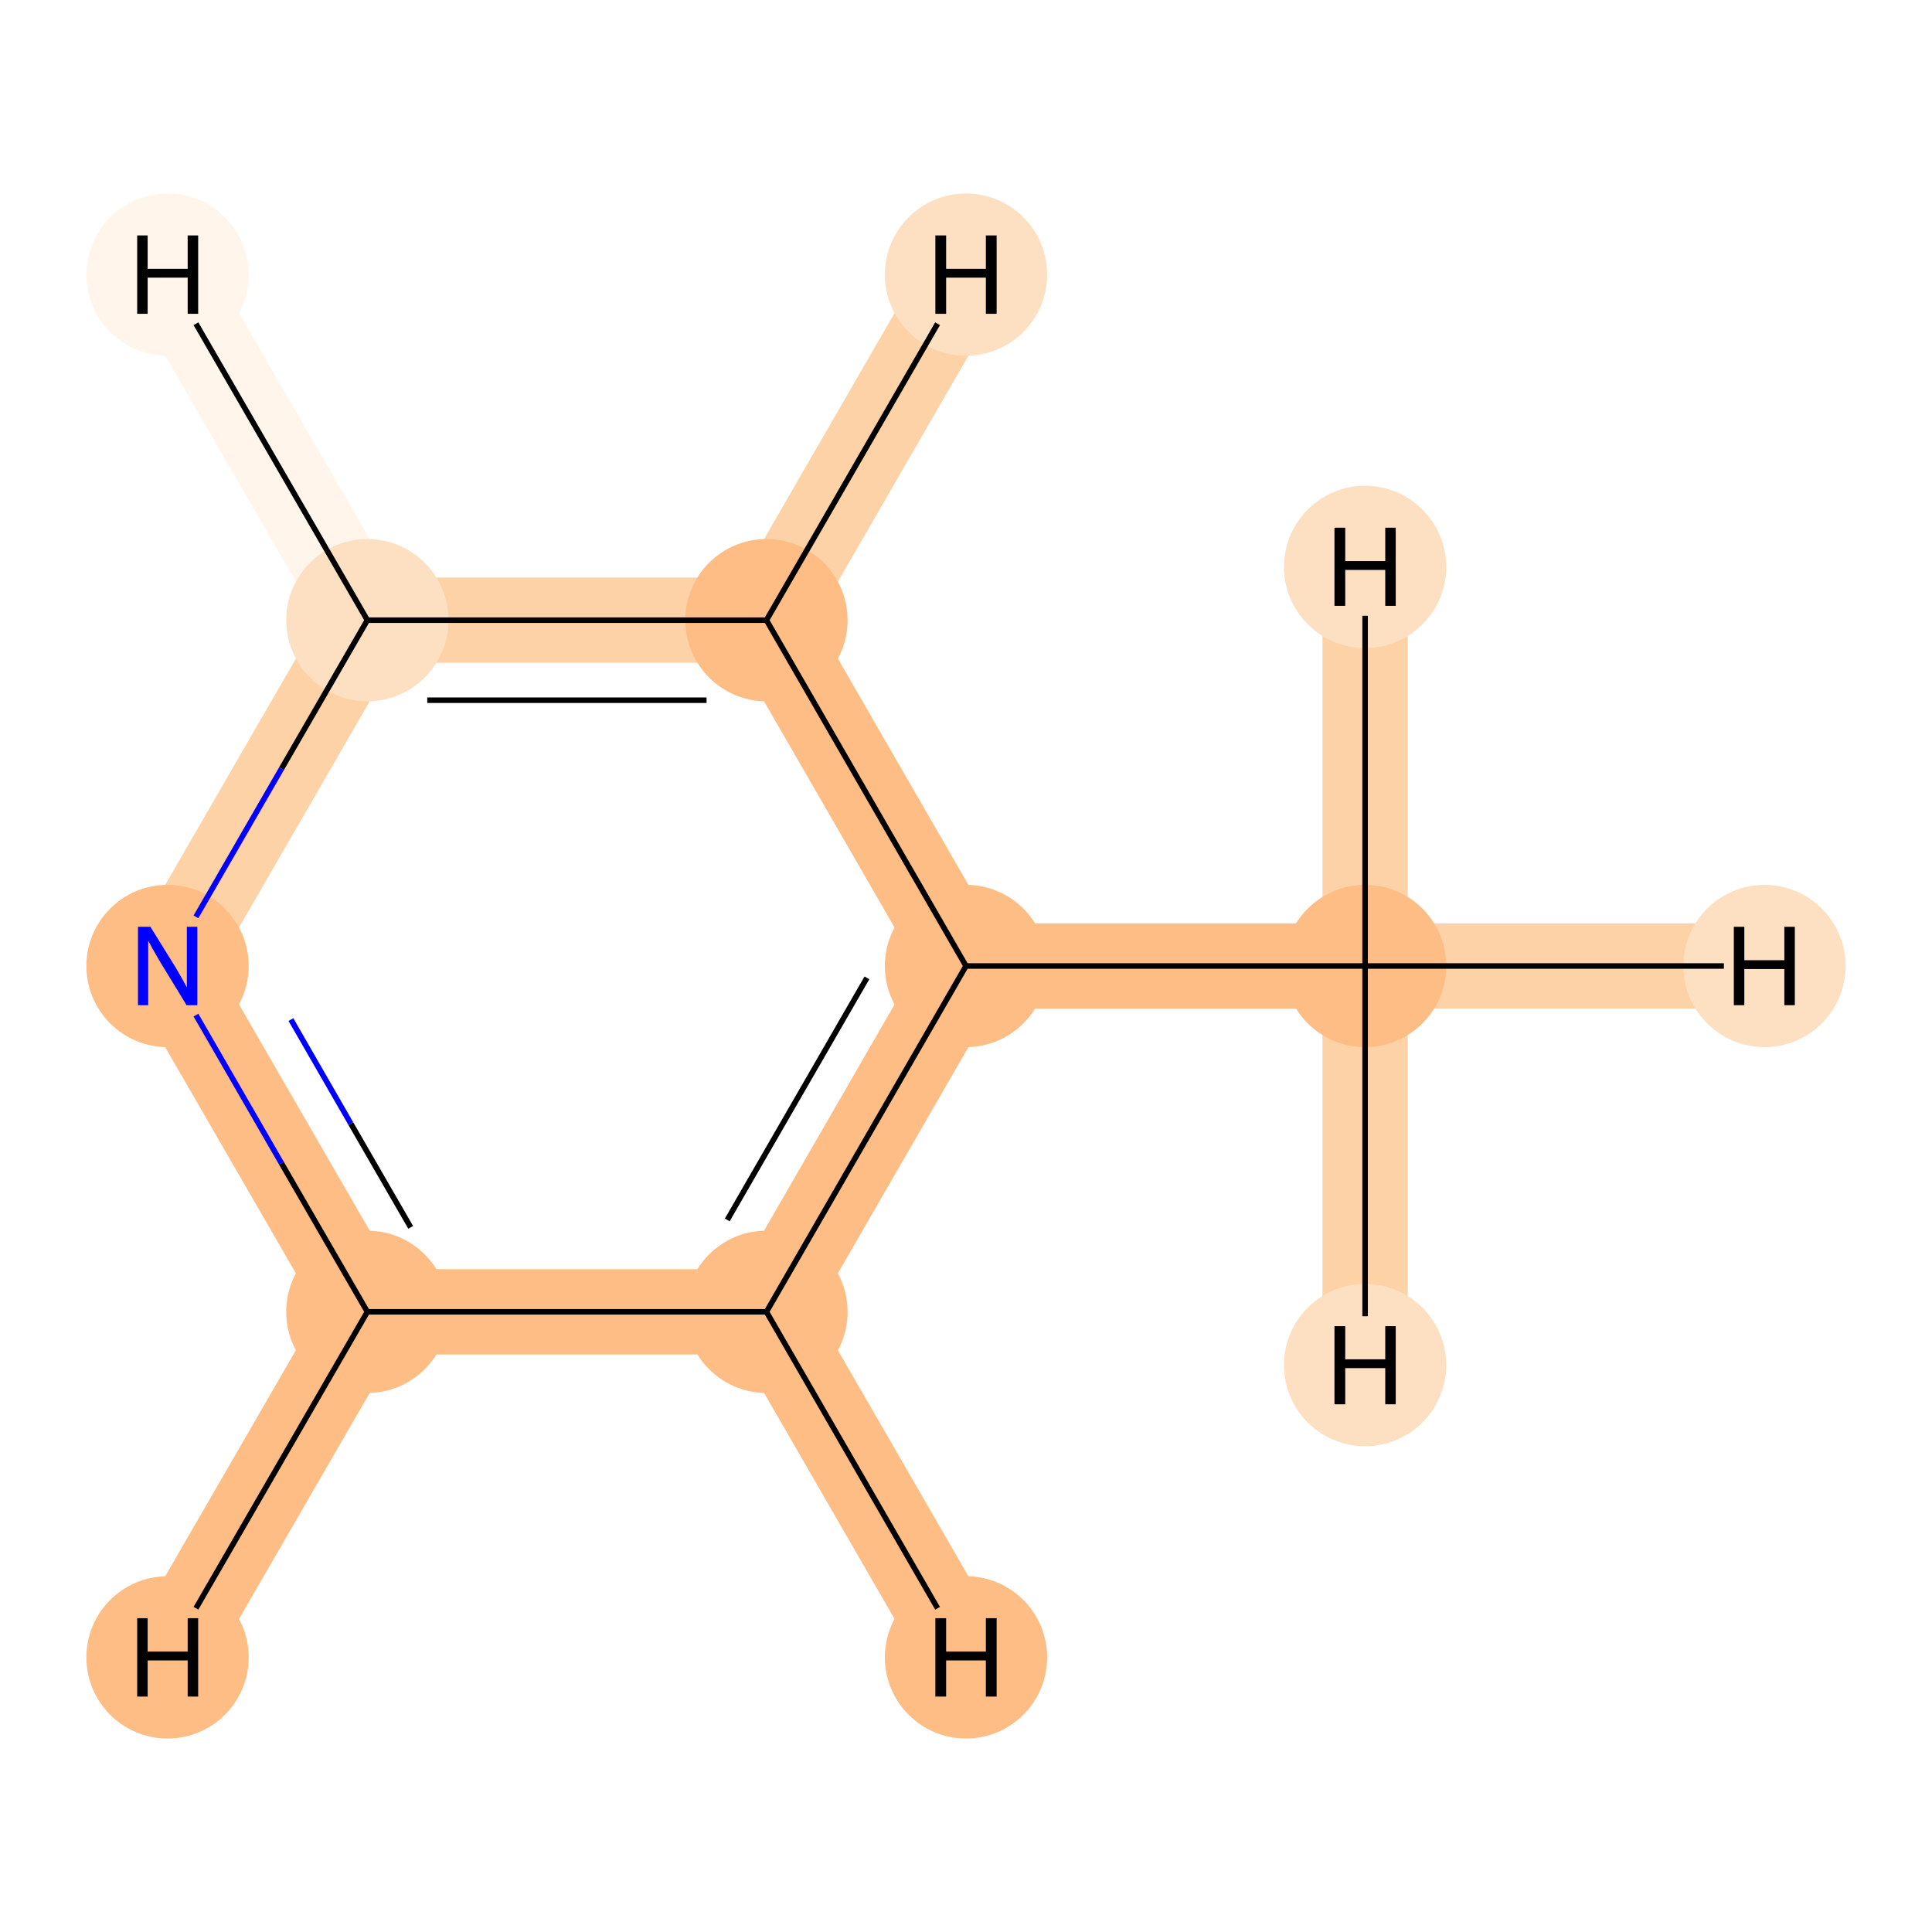 <?xml version='1.0' encoding='iso-8859-1'?>
<svg version='1.1' baseProfile='full'
              xmlns='http://www.w3.org/2000/svg'
                      xmlns:rdkit='http://www.rdkit.org/xml'
                      xmlns:xlink='http://www.w3.org/1999/xlink'
                  xml:space='preserve'
width='700px' height='700px' viewBox='0 0 700 700'>
<!-- END OF HEADER -->
<rect style='opacity:1.0;fill:#FFFFFF;stroke:none' width='700.0' height='700.0' x='0.0' y='0.0'> </rect>
<path d='M 494.6,350.0 L 350.0,350.0' style='fill:none;fill-rule:evenodd;stroke:#FDBD84;stroke-width:30.9px;stroke-linecap:butt;stroke-linejoin:miter;stroke-opacity:1' />
<path d='M 494.6,350.0 L 639.3,350.0' style='fill:none;fill-rule:evenodd;stroke:#FDD2A7;stroke-width:30.9px;stroke-linecap:butt;stroke-linejoin:miter;stroke-opacity:1' />
<path d='M 494.6,350.0 L 494.6,494.6' style='fill:none;fill-rule:evenodd;stroke:#FDD2A7;stroke-width:30.9px;stroke-linecap:butt;stroke-linejoin:miter;stroke-opacity:1' />
<path d='M 494.6,350.0 L 494.6,205.4' style='fill:none;fill-rule:evenodd;stroke:#FDD2A7;stroke-width:30.9px;stroke-linecap:butt;stroke-linejoin:miter;stroke-opacity:1' />
<path d='M 350.0,350.0 L 277.7,475.3' style='fill:none;fill-rule:evenodd;stroke:#FDBD84;stroke-width:30.9px;stroke-linecap:butt;stroke-linejoin:miter;stroke-opacity:1' />
<path d='M 350.0,350.0 L 277.7,224.7' style='fill:none;fill-rule:evenodd;stroke:#FDBD84;stroke-width:30.9px;stroke-linecap:butt;stroke-linejoin:miter;stroke-opacity:1' />
<path d='M 277.7,475.3 L 133.1,475.3' style='fill:none;fill-rule:evenodd;stroke:#FDBD84;stroke-width:30.9px;stroke-linecap:butt;stroke-linejoin:miter;stroke-opacity:1' />
<path d='M 277.7,475.3 L 350.0,600.5' style='fill:none;fill-rule:evenodd;stroke:#FDBD84;stroke-width:30.9px;stroke-linecap:butt;stroke-linejoin:miter;stroke-opacity:1' />
<path d='M 133.1,475.3 L 60.7,350.0' style='fill:none;fill-rule:evenodd;stroke:#FDBD84;stroke-width:30.9px;stroke-linecap:butt;stroke-linejoin:miter;stroke-opacity:1' />
<path d='M 133.1,475.3 L 60.7,600.5' style='fill:none;fill-rule:evenodd;stroke:#FDBD84;stroke-width:30.9px;stroke-linecap:butt;stroke-linejoin:miter;stroke-opacity:1' />
<path d='M 60.7,350.0 L 133.1,224.7' style='fill:none;fill-rule:evenodd;stroke:#FDD2A7;stroke-width:30.9px;stroke-linecap:butt;stroke-linejoin:miter;stroke-opacity:1' />
<path d='M 133.1,224.7 L 277.7,224.7' style='fill:none;fill-rule:evenodd;stroke:#FDD2A7;stroke-width:30.9px;stroke-linecap:butt;stroke-linejoin:miter;stroke-opacity:1' />
<path d='M 133.1,224.7 L 60.7,99.5' style='fill:none;fill-rule:evenodd;stroke:#FFF5EB;stroke-width:30.9px;stroke-linecap:butt;stroke-linejoin:miter;stroke-opacity:1' />
<path d='M 277.7,224.7 L 350.0,99.5' style='fill:none;fill-rule:evenodd;stroke:#FDD2A7;stroke-width:30.9px;stroke-linecap:butt;stroke-linejoin:miter;stroke-opacity:1' />
<ellipse cx='494.6' cy='350.0' rx='28.9' ry='28.9'  style='fill:#FDBD84;fill-rule:evenodd;stroke:#FDBD84;stroke-width:1.0px;stroke-linecap:butt;stroke-linejoin:miter;stroke-opacity:1' />
<ellipse cx='350.0' cy='350.0' rx='28.9' ry='28.9'  style='fill:#FDBD84;fill-rule:evenodd;stroke:#FDBD84;stroke-width:1.0px;stroke-linecap:butt;stroke-linejoin:miter;stroke-opacity:1' />
<ellipse cx='277.7' cy='475.3' rx='28.9' ry='28.9'  style='fill:#FDBD84;fill-rule:evenodd;stroke:#FDBD84;stroke-width:1.0px;stroke-linecap:butt;stroke-linejoin:miter;stroke-opacity:1' />
<ellipse cx='133.1' cy='475.3' rx='28.9' ry='28.9'  style='fill:#FDBD84;fill-rule:evenodd;stroke:#FDBD84;stroke-width:1.0px;stroke-linecap:butt;stroke-linejoin:miter;stroke-opacity:1' />
<ellipse cx='60.7' cy='350.0' rx='28.9' ry='28.9'  style='fill:#FDBD84;fill-rule:evenodd;stroke:#FDBD84;stroke-width:1.0px;stroke-linecap:butt;stroke-linejoin:miter;stroke-opacity:1' />
<ellipse cx='133.1' cy='224.7' rx='28.9' ry='28.9'  style='fill:#FDE0C2;fill-rule:evenodd;stroke:#FDE0C2;stroke-width:1.0px;stroke-linecap:butt;stroke-linejoin:miter;stroke-opacity:1' />
<ellipse cx='277.7' cy='224.7' rx='28.9' ry='28.9'  style='fill:#FDBD84;fill-rule:evenodd;stroke:#FDBD84;stroke-width:1.0px;stroke-linecap:butt;stroke-linejoin:miter;stroke-opacity:1' />
<ellipse cx='639.3' cy='350.0' rx='28.9' ry='28.9'  style='fill:#FDE0C2;fill-rule:evenodd;stroke:#FDE0C2;stroke-width:1.0px;stroke-linecap:butt;stroke-linejoin:miter;stroke-opacity:1' />
<ellipse cx='494.6' cy='494.6' rx='28.9' ry='28.9'  style='fill:#FDE0C2;fill-rule:evenodd;stroke:#FDE0C2;stroke-width:1.0px;stroke-linecap:butt;stroke-linejoin:miter;stroke-opacity:1' />
<ellipse cx='494.6' cy='205.4' rx='28.9' ry='28.9'  style='fill:#FDE0C2;fill-rule:evenodd;stroke:#FDE0C2;stroke-width:1.0px;stroke-linecap:butt;stroke-linejoin:miter;stroke-opacity:1' />
<ellipse cx='350.0' cy='600.5' rx='28.9' ry='28.9'  style='fill:#FDBD84;fill-rule:evenodd;stroke:#FDBD84;stroke-width:1.0px;stroke-linecap:butt;stroke-linejoin:miter;stroke-opacity:1' />
<ellipse cx='60.7' cy='600.5' rx='28.9' ry='28.9'  style='fill:#FDBD84;fill-rule:evenodd;stroke:#FDBD84;stroke-width:1.0px;stroke-linecap:butt;stroke-linejoin:miter;stroke-opacity:1' />
<ellipse cx='60.7' cy='99.5' rx='28.9' ry='28.9'  style='fill:#FFF5EB;fill-rule:evenodd;stroke:#FFF5EB;stroke-width:1.0px;stroke-linecap:butt;stroke-linejoin:miter;stroke-opacity:1' />
<ellipse cx='350.0' cy='99.5' rx='28.9' ry='28.9'  style='fill:#FDE0C2;fill-rule:evenodd;stroke:#FDE0C2;stroke-width:1.0px;stroke-linecap:butt;stroke-linejoin:miter;stroke-opacity:1' />
<path class='bond-0 atom-0 atom-1' d='M 494.6,350.0 L 350.0,350.0' style='fill:none;fill-rule:evenodd;stroke:#000000;stroke-width:2.0px;stroke-linecap:butt;stroke-linejoin:miter;stroke-opacity:1' />
<path class='bond-7 atom-0 atom-7' d='M 494.6,350.0 L 624.6,350.0' style='fill:none;fill-rule:evenodd;stroke:#000000;stroke-width:2.0px;stroke-linecap:butt;stroke-linejoin:miter;stroke-opacity:1' />
<path class='bond-8 atom-0 atom-8' d='M 494.6,350.0 L 494.6,476.9' style='fill:none;fill-rule:evenodd;stroke:#000000;stroke-width:2.0px;stroke-linecap:butt;stroke-linejoin:miter;stroke-opacity:1' />
<path class='bond-9 atom-0 atom-9' d='M 494.6,350.0 L 494.6,223.1' style='fill:none;fill-rule:evenodd;stroke:#000000;stroke-width:2.0px;stroke-linecap:butt;stroke-linejoin:miter;stroke-opacity:1' />
<path class='bond-1 atom-1 atom-2' d='M 350.0,350.0 L 277.7,475.3' style='fill:none;fill-rule:evenodd;stroke:#000000;stroke-width:2.0px;stroke-linecap:butt;stroke-linejoin:miter;stroke-opacity:1' />
<path class='bond-1 atom-1 atom-2' d='M 314.1,354.3 L 263.5,442.0' style='fill:none;fill-rule:evenodd;stroke:#000000;stroke-width:2.0px;stroke-linecap:butt;stroke-linejoin:miter;stroke-opacity:1' />
<path class='bond-6 atom-6 atom-1' d='M 277.7,224.7 L 350.0,350.0' style='fill:none;fill-rule:evenodd;stroke:#000000;stroke-width:2.0px;stroke-linecap:butt;stroke-linejoin:miter;stroke-opacity:1' />
<path class='bond-2 atom-2 atom-3' d='M 277.7,475.3 L 133.1,475.3' style='fill:none;fill-rule:evenodd;stroke:#000000;stroke-width:2.0px;stroke-linecap:butt;stroke-linejoin:miter;stroke-opacity:1' />
<path class='bond-10 atom-2 atom-10' d='M 277.7,475.3 L 339.7,582.7' style='fill:none;fill-rule:evenodd;stroke:#000000;stroke-width:2.0px;stroke-linecap:butt;stroke-linejoin:miter;stroke-opacity:1' />
<path class='bond-3 atom-3 atom-4' d='M 133.1,475.3 L 102.0,421.5' style='fill:none;fill-rule:evenodd;stroke:#000000;stroke-width:2.0px;stroke-linecap:butt;stroke-linejoin:miter;stroke-opacity:1' />
<path class='bond-3 atom-3 atom-4' d='M 102.0,421.5 L 71.0,367.8' style='fill:none;fill-rule:evenodd;stroke:#0000FF;stroke-width:2.0px;stroke-linecap:butt;stroke-linejoin:miter;stroke-opacity:1' />
<path class='bond-3 atom-3 atom-4' d='M 148.8,444.7 L 127.1,407.1' style='fill:none;fill-rule:evenodd;stroke:#000000;stroke-width:2.0px;stroke-linecap:butt;stroke-linejoin:miter;stroke-opacity:1' />
<path class='bond-3 atom-3 atom-4' d='M 127.1,407.1 L 105.4,369.4' style='fill:none;fill-rule:evenodd;stroke:#0000FF;stroke-width:2.0px;stroke-linecap:butt;stroke-linejoin:miter;stroke-opacity:1' />
<path class='bond-11 atom-3 atom-11' d='M 133.1,475.3 L 71.0,582.7' style='fill:none;fill-rule:evenodd;stroke:#000000;stroke-width:2.0px;stroke-linecap:butt;stroke-linejoin:miter;stroke-opacity:1' />
<path class='bond-4 atom-4 atom-5' d='M 71.0,332.2 L 102.0,278.5' style='fill:none;fill-rule:evenodd;stroke:#0000FF;stroke-width:2.0px;stroke-linecap:butt;stroke-linejoin:miter;stroke-opacity:1' />
<path class='bond-4 atom-4 atom-5' d='M 102.0,278.5 L 133.1,224.7' style='fill:none;fill-rule:evenodd;stroke:#000000;stroke-width:2.0px;stroke-linecap:butt;stroke-linejoin:miter;stroke-opacity:1' />
<path class='bond-5 atom-5 atom-6' d='M 133.1,224.7 L 277.7,224.7' style='fill:none;fill-rule:evenodd;stroke:#000000;stroke-width:2.0px;stroke-linecap:butt;stroke-linejoin:miter;stroke-opacity:1' />
<path class='bond-5 atom-5 atom-6' d='M 154.8,253.7 L 256.0,253.7' style='fill:none;fill-rule:evenodd;stroke:#000000;stroke-width:2.0px;stroke-linecap:butt;stroke-linejoin:miter;stroke-opacity:1' />
<path class='bond-12 atom-5 atom-12' d='M 133.1,224.7 L 71.0,117.3' style='fill:none;fill-rule:evenodd;stroke:#000000;stroke-width:2.0px;stroke-linecap:butt;stroke-linejoin:miter;stroke-opacity:1' />
<path class='bond-13 atom-6 atom-13' d='M 277.7,224.7 L 339.7,117.3' style='fill:none;fill-rule:evenodd;stroke:#000000;stroke-width:2.0px;stroke-linecap:butt;stroke-linejoin:miter;stroke-opacity:1' />
<path  class='atom-4' d='M 54.5 335.8
L 63.8 350.8
Q 64.7 352.3, 66.2 355.0
Q 67.6 357.7, 67.7 357.8
L 67.7 335.8
L 71.5 335.8
L 71.5 364.2
L 67.6 364.2
L 57.6 347.8
Q 56.5 345.8, 55.2 343.6
Q 54.0 341.4, 53.7 340.8
L 53.7 364.2
L 50.0 364.2
L 50.0 335.8
L 54.5 335.8
' fill='#0000FF'/>
<path  class='atom-7' d='M 628.2 335.8
L 632.0 335.8
L 632.0 347.9
L 646.5 347.9
L 646.5 335.8
L 650.3 335.8
L 650.3 364.2
L 646.5 364.2
L 646.5 351.1
L 632.0 351.1
L 632.0 364.2
L 628.2 364.2
L 628.2 335.8
' fill='#000000'/>
<path  class='atom-8' d='M 483.5 480.5
L 487.4 480.5
L 487.4 492.5
L 501.9 492.5
L 501.9 480.5
L 505.7 480.5
L 505.7 508.8
L 501.9 508.8
L 501.9 495.7
L 487.4 495.7
L 487.4 508.8
L 483.5 508.8
L 483.5 480.5
' fill='#000000'/>
<path  class='atom-9' d='M 483.5 191.2
L 487.4 191.2
L 487.4 203.3
L 501.9 203.3
L 501.9 191.2
L 505.7 191.2
L 505.7 219.5
L 501.9 219.5
L 501.9 206.5
L 487.4 206.5
L 487.4 219.5
L 483.5 219.5
L 483.5 191.2
' fill='#000000'/>
<path  class='atom-10' d='M 338.9 586.3
L 342.8 586.3
L 342.8 598.4
L 357.2 598.4
L 357.2 586.3
L 361.1 586.3
L 361.1 614.7
L 357.2 614.7
L 357.2 601.6
L 342.8 601.6
L 342.8 614.7
L 338.9 614.7
L 338.9 586.3
' fill='#000000'/>
<path  class='atom-11' d='M 49.7 586.3
L 53.5 586.3
L 53.5 598.4
L 68.0 598.4
L 68.0 586.3
L 71.8 586.3
L 71.8 614.7
L 68.0 614.7
L 68.0 601.6
L 53.5 601.6
L 53.5 614.7
L 49.7 614.7
L 49.7 586.3
' fill='#000000'/>
<path  class='atom-12' d='M 49.7 85.3
L 53.5 85.3
L 53.5 97.4
L 68.0 97.4
L 68.0 85.3
L 71.8 85.3
L 71.8 113.7
L 68.0 113.7
L 68.0 100.6
L 53.5 100.6
L 53.5 113.7
L 49.7 113.7
L 49.7 85.3
' fill='#000000'/>
<path  class='atom-13' d='M 338.9 85.3
L 342.8 85.3
L 342.8 97.4
L 357.2 97.4
L 357.2 85.3
L 361.1 85.3
L 361.1 113.7
L 357.2 113.7
L 357.2 100.6
L 342.8 100.6
L 342.8 113.7
L 338.9 113.7
L 338.9 85.3
' fill='#000000'/>
</svg>
